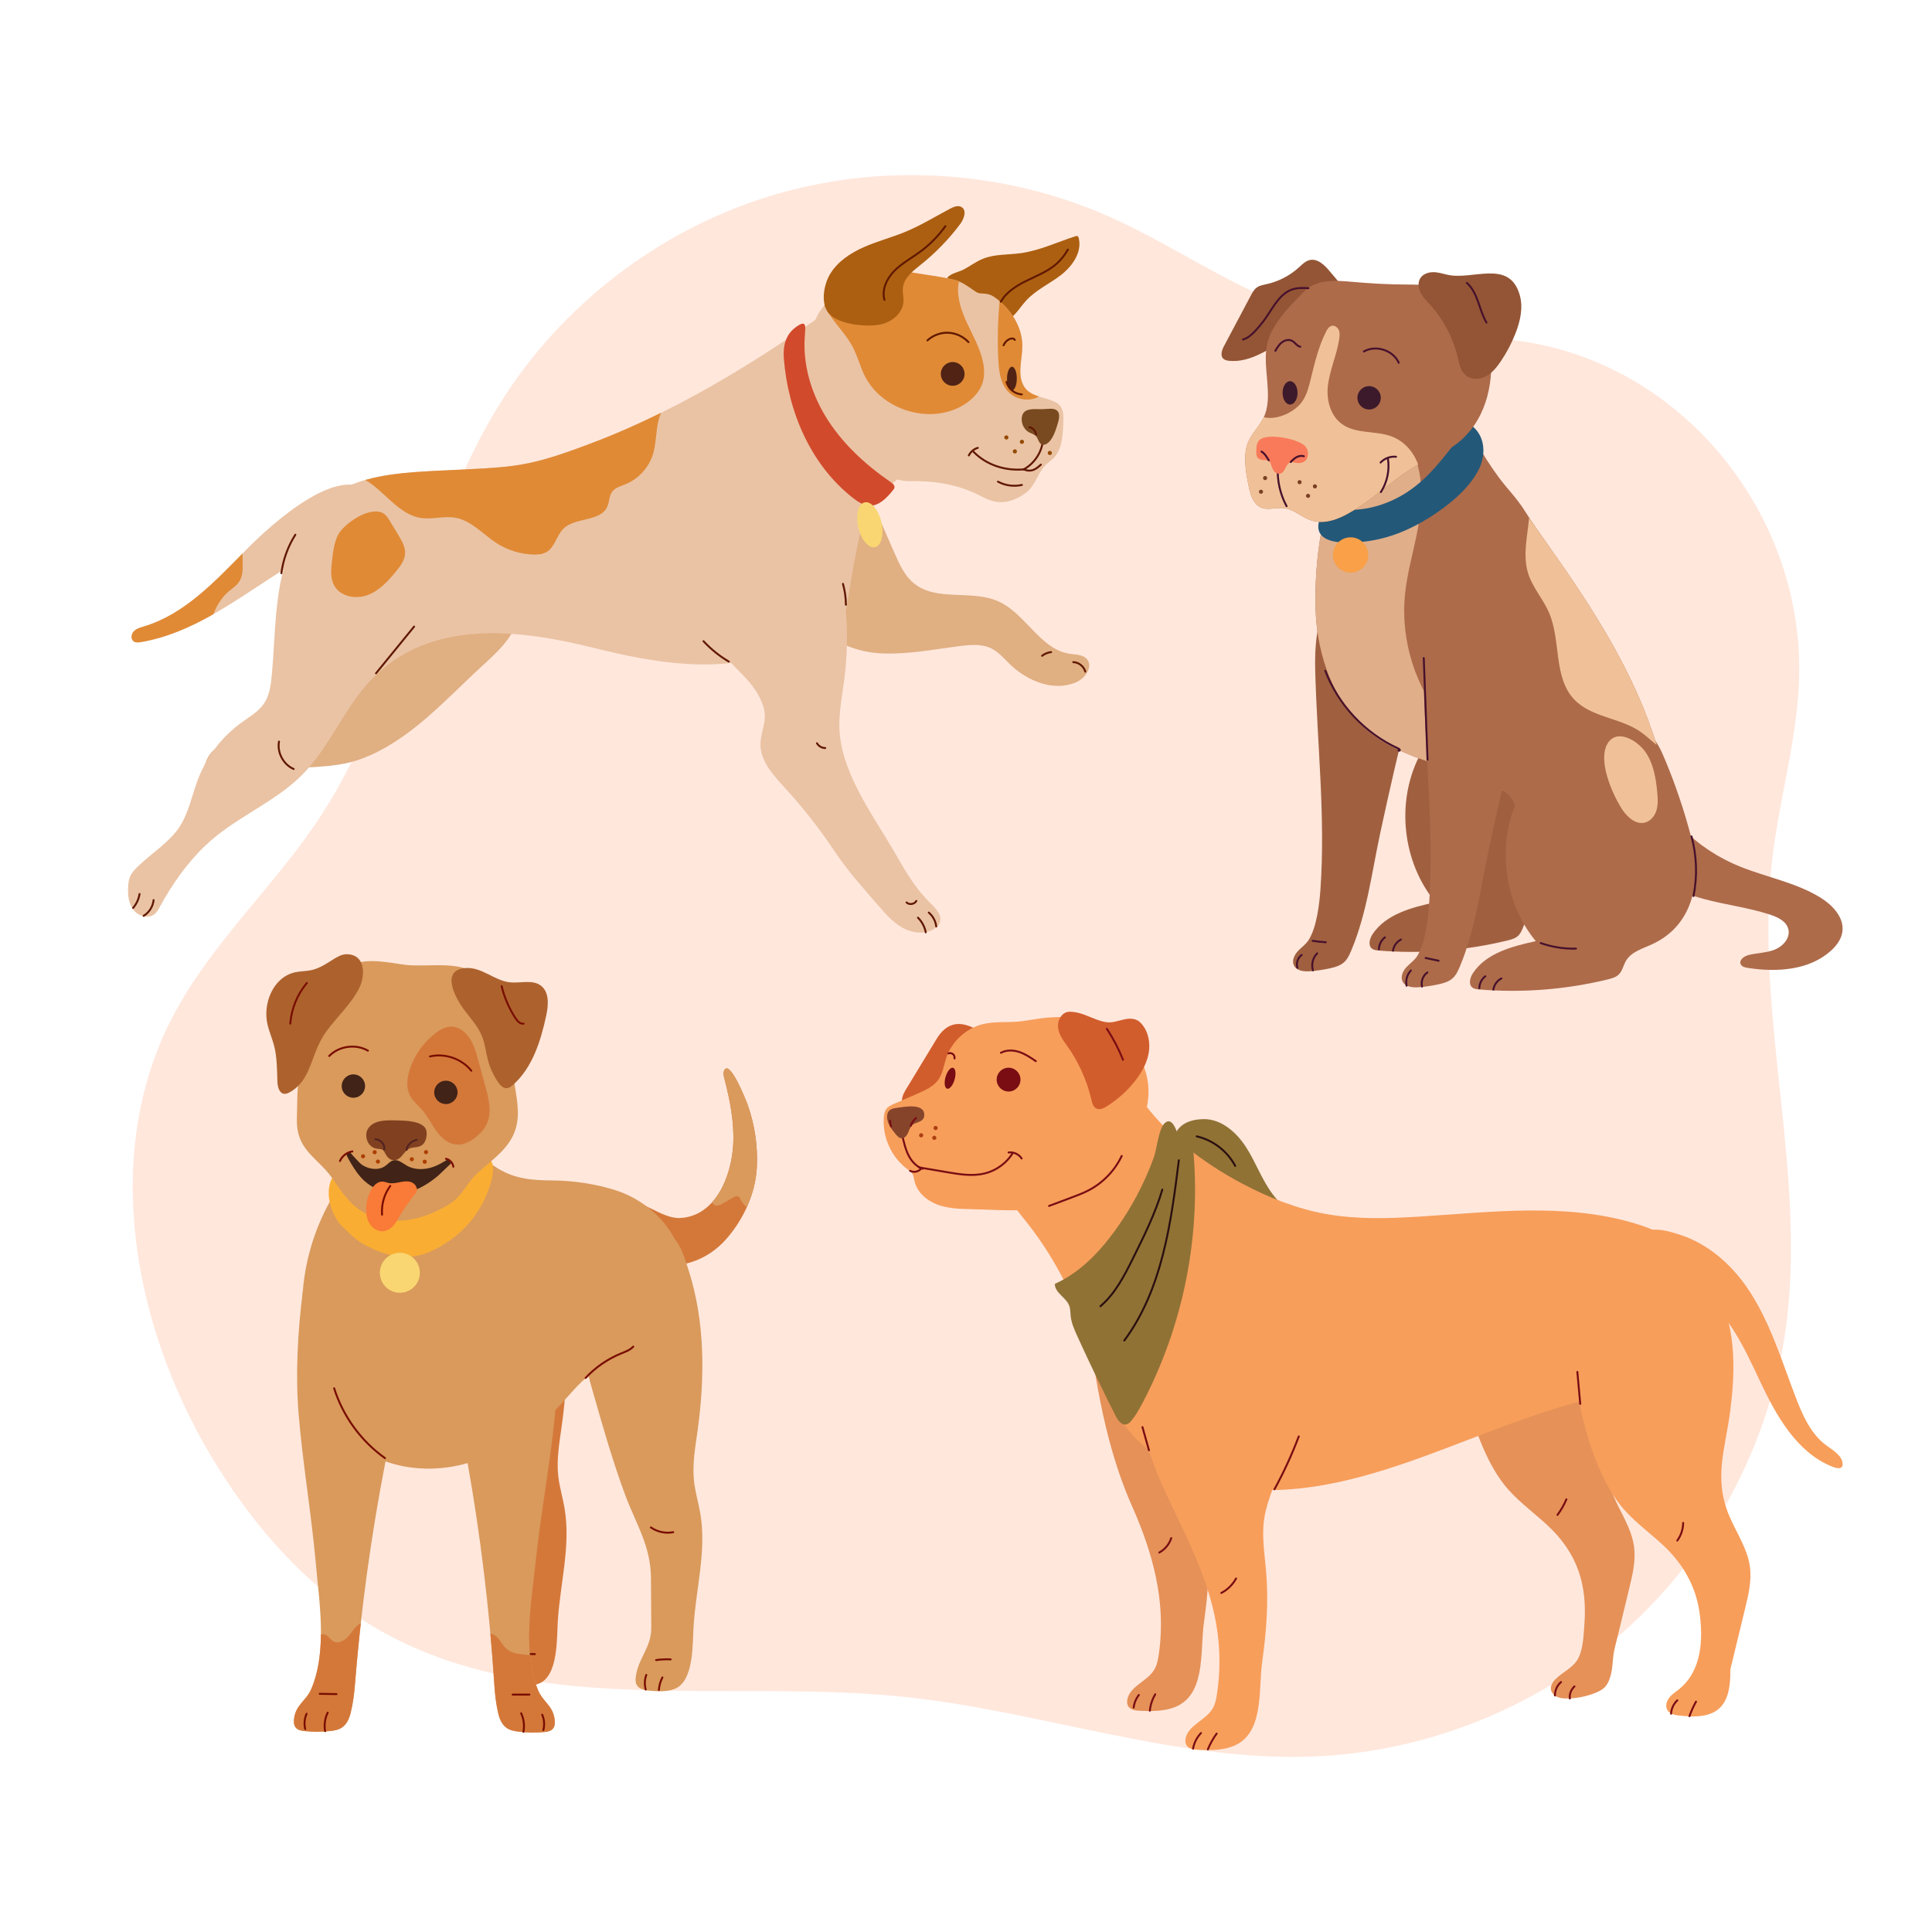 <?xml version="1.0" encoding="utf-8"?>
<!-- Generator: Adobe Illustrator 27.5.0, SVG Export Plug-In . SVG Version: 6.00 Build 0)  -->
<svg version="1.1" xmlns="http://www.w3.org/2000/svg" xmlns:xlink="http://www.w3.org/1999/xlink" x="0px" y="0px"
	 viewBox="0 0 500 500" style="enable-background:new 0 0 500 500;" xml:space="preserve">
<g id="BACKGROUND">
	<rect style="fill:#FFFFFF;" width="500" height="500"/>
	<path style="fill:#FFE7DC;" d="M393.528,88.277c-18.201-2.576-36.989-1.794-54.596-7.075
		c-18.554-5.566-34.493-17.477-52.218-25.289c-27.37-12.063-59.105-13.91-87.689-5.102c-28.584,8.808-53.777,28.195-69.611,53.57
		c-20.592,33.001-25.124,74.186-46.387,106.759c-11.871,18.186-28.605,33.087-38.558,52.39
		c-18.083,35.071-10.179,78.977,9.928,112.928c11.163,18.849,26.213,35.894,45.463,46.351
		c39.928,21.69,88.815,11.652,134.013,16.328c36.077,3.732,71.24,17.196,107.464,15.377c29.642-1.489,58.638-13.635,80.49-33.718
		c21.853-20.083,36.399-47.952,40.379-77.364c5.447-40.243-8.313-81.16-3.503-121.485c1.891-15.851,6.636-31.376,6.93-47.337
		C466.409,132.52,435.128,94.166,393.528,88.277z"/>
</g>
<g id="OBJECTS">
	<g>
		<g>
			<path style="fill:#AD6B4A;" d="M471.08,232.266c-6.304-3.868-13.795-5.207-20.662-7.954
				c-11.127-4.45-21.129-13.621-23.177-25.428l-2.346,8.383c-3.757,4.603-2.86,11.793,0.778,16.49
				c3.638,4.697,9.374,7.294,15.108,8.852c5.734,1.557,11.69,2.258,17.337,4.104c2.004,0.655,4.219,1.733,4.712,3.783
				c0.539,2.24-1.379,4.413-3.519,5.266c-2.14,0.853-4.52,0.84-6.757,1.392c-1.172,0.29-2.566,1.298-2.053,2.391
				c0.301,0.642,1.103,0.839,1.803,0.948c7.494,1.172,15.914,0.639,21.541-4.447c1.418-1.282,2.645-2.901,2.948-4.788
				C477.392,237.533,474.295,234.239,471.08,232.266z"/>
			<g>
				<path style="fill:#A0603F;" d="M367.23,195.857c-5.98,11.941-4.242,27.334,4.25,37.64c-6.096,1.334-12.799,3.067-16.256,8.262
					c-0.763,1.147-1.237,2.891-0.156,3.745c0.473,0.374,1.11,0.443,1.711,0.493c11.15,0.927,22.449,0.048,33.321-2.595
					c1.029-0.25,2.105-0.544,2.859-1.286c0.952-0.937,1.182-2.372,1.858-3.525c1.43-2.437,4.504-3.203,7.052-4.424
					c10.995-5.267,12.513-17.391,9.735-27.928c-1.788-6.782-4.048-13.439-6.76-19.906c-1.073-2.559-2.304-5.201-4.522-6.867
					c-5.66-4.251-13.889-1.141-19.268,1.971C375.211,184.816,370.263,189.801,367.23,195.857z"/>
				<path style="fill:none;stroke:#47112C;stroke-width:0.5;stroke-linecap:round;stroke-linejoin:round;stroke-miterlimit:10;" d="
					M356.868,245.669c0.013-1.191,0.601-2.363,1.549-3.085"/>
				<path style="fill:none;stroke:#47112C;stroke-width:0.5;stroke-linecap:round;stroke-linejoin:round;stroke-miterlimit:10;" d="
					M360.505,246.044c0.171-1.225,0.973-2.344,2.077-2.901"/>
				<path style="fill:none;stroke:#47112C;stroke-width:0.5;stroke-linecap:round;stroke-linejoin:round;stroke-miterlimit:10;" d="
					M372.757,233.993c2.921,1.031,6.031,1.521,9.128,1.437"/>
			</g>
			<g>
				<path style="fill:#A0603F;" d="M340.372,173.45c0.49,18.963,2.696,37.936,1.349,56.858c-0.268,3.765-0.981,9.714-3.05,12.972
					c-0.724,1.141-1.899,1.908-2.814,2.901c-0.915,0.994-1.581,2.467-0.984,3.679c0.711,1.444,2.677,1.62,4.282,1.492
					c1.704-0.136,3.398-0.39,5.067-0.759c1.287-0.285,2.609-0.665,3.592-1.542c0.89-0.793,1.41-1.912,1.873-3.01
					c4.065-9.641,5.33-20.238,7.51-30.411c2.396-11.179,4.981-22.317,7.753-33.409c1.303-5.212,2.657-10.512,2.368-15.876
					c-0.487-9.031-7.548-18.331-17.606-15.687C340.835,152.993,340.185,166.229,340.372,173.45z"/>
				<path style="fill:none;stroke:#47112C;stroke-width:0.5;stroke-linecap:round;stroke-linejoin:round;stroke-miterlimit:10;" d="
					M339.785,251.131c-0.477-1.523-0.031-3.297,1.11-4.413"/>
				<path style="fill:none;stroke:#47112C;stroke-width:0.5;stroke-linecap:round;stroke-linejoin:round;stroke-miterlimit:10;" d="
					M335.77,250.459c-0.376-1.189,0.094-2.596,1.11-3.32"/>
				<path style="fill:none;stroke:#47112C;stroke-width:0.5;stroke-linecap:round;stroke-linejoin:round;stroke-miterlimit:10;" d="
					M339.72,243.487c1.128,0.178,2.264,0.301,3.404,0.368"/>
			</g>
			<path style="fill:#AD6B4A;" d="M340.475,157.61c0.333,12.229,4.844,24.938,14.568,32.362c9.132,6.972,21.291,8.331,31.636,13.329
				c1.415,0.684,2.825,1.457,3.894,2.61c1.544,1.665,2.22,3.941,2.719,6.156c1.301,5.783,1.717,11.765,1.228,17.672
				c-0.325,3.924-0.783,8.563,2.215,11.117c1.081,0.921,2.466,1.399,3.839,1.76c8.603,2.261,18.18,0.474,25.388-4.739
				c2.083-1.507,4.012-3.332,5.152-5.635c1.046-2.111,1.372-4.5,1.569-6.848c1.275-15.199-2.313-30.514-8.358-44.517
				c-6.046-14.003-14.488-26.831-23.303-39.278c-2.248-3.174-4.51-6.346-6.565-9.627c-1.86-2.97-4.481-5.578-6.57-8.425
				c-4.346-5.921-8.079-12.416-9.936-19.571c-0.329-1.267-0.654-3.498-2.201-3.618c-1.333-0.104-3.765,1.4-5.019,1.89
				c-2.345,0.917-4.962,1.718-7.137,3.009c-5.579,3.312-10.406,7.743-14.225,12.982C342.001,128.344,340.144,145.459,340.475,157.61
				z"/>
			<path style="fill:#E0AE89;" d="M374.237,187.271c-7.88-9.072-11.817-21.457-10.622-33.414c0.573-5.727,2.254-11.279,3.306-16.937
				c0.806-4.331,1.242-8.778,0.656-13.144c-0.587-4.366-2.258-8.67-5.25-11.903c-1.14-1.231-2.131-2.47-3.073-3.69
				c-3.764,2.843-7.096,6.231-9.886,10.058c-7.367,10.104-9.224,27.219-8.893,39.369c0.333,12.229,4.844,24.938,14.568,32.362
				c9.132,6.972,21.291,8.331,31.636,13.329c0.76,0.367,1.514,0.767,2.219,1.23c-1.127-2.473-2.746-4.765-4.534-6.821
				C381.181,194.051,377.417,190.932,374.237,187.271z"/>
			<path style="fill:#235879;" d="M355.655,139.78c5.936-1.113,11.491-3.819,16.444-7.275c4.1-2.861,8.26-6.439,10.579-10.957
				c1.782-3.472,1.823-8.095-1.256-10.932c-0.25-0.23-0.56-0.454-0.897-0.409c-0.303,0.041-0.531,0.287-0.73,0.519
				c-5.1,5.921-9.15,12.528-15.892,16.812c-5.082,3.228-11.214,4.992-17.187,4.238c-1.341-0.169-2.217-0.086-3.458,0.294
				c-0.206,0.063-0.356,0.237-0.49,0.406c-0.867,1.092-1.598,2.384-1.6,3.778C341.159,141.965,352.316,140.406,355.655,139.78z"/>
			<g>
				<path style="fill:#935535;" d="M344.248,70.348c-1.369-1.685-3.243-3.553-5.349-3.032c-1.091,0.27-1.913,1.136-2.746,1.892
					c-2.356,2.138-5.275,3.648-8.381,4.337c-0.872,0.193-1.792,0.337-2.517,0.86c-0.693,0.499-1.116,1.281-1.517,2.035
					c-2.313,4.357-4.626,8.713-6.939,13.07c-0.559,1.053-1.071,2.484-0.214,3.313c0.389,0.377,0.958,0.493,1.497,0.549
					c5.648,0.592,10.596-3.374,15.659-5.946c0.791-0.402,1.664-0.782,2.536-0.621c1.087,0.2,1.862,1.18,2.892,1.58
					c1.189,0.462,2.579,0.071,3.594-0.702c1.015-0.773,1.72-1.878,2.351-2.986c1.412-2.481,2.738-5.409,2.613-8.334
					C347.618,73.812,345.804,72.262,344.248,70.348z"/>
				<path style="fill:#AD6B4A;" d="M346.967,72.722c-2.607-0.121-5.246,0.042-7.606,1.295c-0.96,0.509-1.737,1.297-2.498,2.072
					c-2.981,3.036-6.064,6.191-7.934,10.066c-1.982,4.105-1.281,8.381-0.947,12.793c0.235,3.109,0.405,6.394-0.995,9.18
					c-1.339,2.664-3.723,4.643-4.414,7.658c-0.763,3.327,0.01,7.419,0.74,10.712c0.419,1.89,1.151,3.964,2.902,4.791
					c1.867,0.882,4.078-0.03,6.127,0.223c2.51,0.31,4.472,2.307,6.863,3.131c4.25,1.465,8.776-0.98,12.519-3.469
					c4.62-3.072,8.816-6.885,13.462-9.865c4.158-2.666,8.995-3.921,12.859-7.32c6.997-6.155,8.741-15.842,7.587-24.832
					c-0.616-4.795-2.811-9.583-6.782-12.34c-4.382-3.041-10.084-3.17-15.417-3.188c-4.521-0.016-9.034-0.303-13.536-0.693
					C348.935,72.854,347.954,72.767,346.967,72.722z"/>
				<path style="fill:#F0C198;" d="M359.882,112.85c-4.094-1.404-8.969-0.551-12.505-3.047c-2.93-2.068-4.076-5.988-3.757-9.56
					c0.367-4.116,2.271-8.149,2.934-12.307c0.126-0.791,0.236-1.622-0.03-2.378c-0.266-0.756-1.03-1.399-1.817-1.251
					c-0.731,0.138-1.185,0.856-1.521,1.52c-1.95,3.847-2.944,8.094-3.973,12.283c-0.492,2.005-1.016,4.052-2.171,5.763
					c-1.796,2.662-6.51,4.994-9.982,4.093c-0.025,0.053-0.047,0.107-0.074,0.159c-1.34,2.664-3.723,4.643-4.414,7.658
					c-0.763,3.327,0.01,7.419,0.74,10.712c0.419,1.89,1.151,3.964,2.902,4.791c1.867,0.882,4.078-0.03,6.127,0.223
					c2.51,0.31,4.472,2.307,6.863,3.131c4.25,1.465,8.776-0.98,12.519-3.469c4.62-3.072,8.816-6.885,13.462-9.865
					c0.597-0.383,1.209-0.735,1.829-1.07C365.842,116.89,363.253,114.007,359.882,112.85z"/>
				<path style="fill:#935535;" d="M374.503,71.084c-1.212-0.293-2.427-0.66-3.674-0.644c-1.247,0.016-2.568,0.492-3.243,1.542
					c-0.715,1.112-0.537,2.609,0.065,3.785c0.602,1.177,1.566,2.119,2.453,3.098c3.465,3.828,5.947,8.539,7.143,13.562
					c0.405,1.701,0.748,3.582,2.088,4.706c1.413,1.186,3.577,1.11,5.209,0.252c1.633-0.858,2.829-2.354,3.862-3.882
					c1.497-2.217,2.754-4.595,3.743-7.08c1.28-3.216,2.109-6.805,1.142-10.129C390.574,66.951,381.006,72.655,374.503,71.084z"/>
				<path style="fill:#3C1A2B;" d="M357.346,102.953c0,1.67-1.354,3.024-3.024,3.024c-1.67,0-3.024-1.354-3.024-3.024
					c0-1.67,1.354-3.024,3.024-3.024C355.992,99.93,357.346,101.283,357.346,102.953z"/>
				<path style="fill:#3C1A2B;" d="M335.799,101.674c0,1.67-0.866,3.024-1.933,3.024s-1.933-1.354-1.933-3.024
					c0-1.67,0.865-3.024,1.933-3.024S335.799,100.004,335.799,101.674z"/>
				<path style="fill:none;stroke:#47112C;stroke-width:0.5;stroke-linecap:round;stroke-linejoin:round;stroke-miterlimit:10;" d="
					M330.704,120.739c-0.215,3.543,0.579,7.142,2.266,10.266"/>
				<path style="fill:#F97A5A;" d="M325.981,113.845c-0.853,0.805-0.884,2.128-0.856,3.3c0.01,0.407,0.026,0.837,0.241,1.183
					c0.383,0.616,1.22,0.726,1.944,0.753c0.343,0.012,0.704,0.025,0.999,0.202c0.459,0.276,0.614,0.853,0.775,1.364
					c0.167,0.529,0.39,1.057,0.781,1.45c0.391,0.393,0.981,0.626,1.513,0.468c1.373-0.409,1.411-2.895,2.841-2.986
					c0.271-0.017,0.537,0.068,0.8,0.135c0.834,0.21,1.772,0.219,2.495-0.247c1.208-0.779,1.298-2.669,0.434-3.819
					C336.391,113.578,327.969,111.968,325.981,113.845z"/>
				<path style="fill:none;stroke:#47112C;stroke-width:0.5;stroke-linecap:round;stroke-linejoin:round;stroke-miterlimit:10;" d="
					M334.035,119.573c0.447-0.48,0.925-0.947,1.504-1.256c0.579-0.309,1.278-0.445,1.9-0.237"/>
				<path style="fill:none;stroke:#47112C;stroke-width:0.5;stroke-linecap:round;stroke-linejoin:round;stroke-miterlimit:10;" d="
					M328.348,119.131c-0.496-0.861-1.026-1.759-1.878-2.271"/>
				<g>
					<circle style="fill:#7A4024;" cx="327.409" cy="123.72" r="0.532"/>
					<path style="fill:#7A4024;" d="M326.877,127.257c0,0.294-0.238,0.532-0.533,0.532c-0.294,0-0.532-0.238-0.532-0.532
						c0-0.294,0.238-0.532,0.532-0.532C326.638,126.724,326.877,126.963,326.877,127.257z"/>
				</g>
				<g>
					<path style="fill:#7A4024;" d="M336.863,124.785c0,0.294-0.238,0.533-0.532,0.533c-0.294,0-0.532-0.238-0.532-0.533
						c0-0.294,0.238-0.532,0.532-0.532C336.625,124.252,336.863,124.491,336.863,124.785z"/>
					<path style="fill:#7A4024;" d="M339.052,128.321c0,0.294-0.238,0.532-0.532,0.532c-0.294,0-0.533-0.238-0.533-0.532
						c0-0.294,0.238-0.532,0.533-0.532C338.814,127.789,339.052,128.027,339.052,128.321z"/>
					<circle style="fill:#7A4024;" cx="340.3" cy="125.871" r="0.532"/>
				</g>
			</g>
			<path style="fill:#F9A048;" d="M354.108,143.631c0,2.527-2.048,4.575-4.575,4.575c-2.526,0-4.575-2.048-4.575-4.575
				c0-2.526,2.048-4.574,4.575-4.574C352.06,139.057,354.108,141.105,354.108,143.631z"/>
			<g>
				<path style="fill:#AD6B4A;" d="M368.478,177.592c0.49,18.963,2.696,37.936,1.349,56.858c-0.268,3.765-0.981,9.714-3.05,12.972
					c-0.724,1.141-1.899,1.908-2.814,2.901c-0.915,0.994-1.581,2.467-0.984,3.679c0.711,1.444,2.677,1.62,4.282,1.492
					c1.704-0.136,3.398-0.39,5.067-0.759c1.287-0.285,2.609-0.665,3.592-1.542c0.89-0.793,1.41-1.911,1.873-3.01
					c4.065-9.641,5.33-20.238,7.51-30.411c2.396-11.179,4.981-22.317,7.753-33.409c1.303-5.212,2.657-10.512,2.368-15.876
					c-0.487-9.031-7.549-18.331-17.606-15.687C368.941,157.135,368.291,170.371,368.478,177.592z"/>
				<path style="fill:none;stroke:#47112C;stroke-width:0.5;stroke-linecap:round;stroke-linejoin:round;stroke-miterlimit:10;" d="
					M368.023,255.329c-0.334-1.344,0.239-2.866,1.377-3.656"/>
				<path style="fill:none;stroke:#47112C;stroke-width:0.5;stroke-linecap:round;stroke-linejoin:round;stroke-miterlimit:10;" d="
					M364.02,255.105c-0.291-1.39,0.14-2.91,1.117-3.94"/>
				<path style="fill:none;stroke:#47112C;stroke-width:0.5;stroke-linecap:round;stroke-linejoin:round;stroke-miterlimit:10;" d="
					M368.952,247.921c1.121,0.242,2.242,0.484,3.363,0.726"/>
				<path style="fill:none;stroke:#47112C;stroke-width:0.5;stroke-linecap:round;stroke-linejoin:round;stroke-miterlimit:10;" d="
					M369.439,196.642c-0.324-8.783-0.648-17.566-0.973-26.349"/>
			</g>
			<path style="fill:none;stroke:#47112C;stroke-width:0.5;stroke-linecap:round;stroke-linejoin:round;stroke-miterlimit:10;" d="
				M342.98,173.593c3.351,8.817,10.288,16.21,18.875,20.113c0.201,0.091,0.437,0.236,0.416,0.456
				c-0.02,0.219-0.477,0.131-0.335-0.038"/>
			<g>
				<path style="fill:#AD6B4A;" d="M393.212,205.929c-5.98,11.941-4.242,27.334,4.25,37.64c-6.096,1.334-12.799,3.067-16.256,8.262
					c-0.763,1.147-1.237,2.891-0.156,3.745c0.473,0.374,1.11,0.443,1.711,0.493c11.15,0.927,22.449,0.048,33.321-2.595
					c1.029-0.25,2.105-0.544,2.859-1.286c0.952-0.937,1.182-2.373,1.858-3.525c1.43-2.437,4.504-3.203,7.052-4.424
					c10.995-5.267,12.513-17.391,9.735-27.928c-1.788-6.782-4.048-13.438-6.76-19.906c-1.073-2.559-2.304-5.201-4.522-6.867
					c-5.66-4.251-13.889-1.141-19.268,1.971C401.193,194.888,396.245,199.873,393.212,205.929z"/>
				<path style="fill:none;stroke:#47112C;stroke-width:0.5;stroke-linecap:round;stroke-linejoin:round;stroke-miterlimit:10;" d="
					M382.85,255.742c0.013-1.191,0.601-2.363,1.549-3.085"/>
				<path style="fill:none;stroke:#47112C;stroke-width:0.5;stroke-linecap:round;stroke-linejoin:round;stroke-miterlimit:10;" d="
					M386.487,256.117c0.171-1.225,0.973-2.344,2.077-2.901"/>
				<path style="fill:none;stroke:#47112C;stroke-width:0.5;stroke-linecap:round;stroke-linejoin:round;stroke-miterlimit:10;" d="
					M398.739,244.065c2.921,1.031,6.031,1.521,9.128,1.437"/>
				<path style="fill:none;stroke:#47112C;stroke-width:0.5;stroke-linecap:round;stroke-linejoin:round;stroke-miterlimit:10;" d="
					M437.764,216.469c1.359,5.009,1.536,10.335,0.513,15.424"/>
			</g>
			<path style="fill:#F0C198;" d="M401.02,141.601c-1.758-2.483-3.547-4.991-5.297-7.533c-0.444,4.798-1.667,9.746-0.251,14.299
				c1.146,3.687,3.9,6.657,5.424,10.204c3.116,7.25,1.075,16.683,6.488,22.425c4.384,4.65,11.813,4.729,17.09,8.334
				c1.509,1.031,2.821,2.334,4.25,3.469c-1.247-4.053-2.725-8.038-4.401-11.92C418.278,166.876,409.835,154.047,401.02,141.601z"/>
			<path style="fill:#F0C198;" d="M419.551,209.072c1.381,2.241,3.754,4.515,6.282,3.779c1.454-0.423,2.48-1.793,2.893-3.25
				c0.413-1.457,0.312-3.005,0.171-4.513c-0.338-3.627-0.941-7.377-2.999-10.382c-2.186-3.191-7.743-6.417-10.029-1.974
				C413.605,197.135,417.254,205.342,419.551,209.072z"/>
		</g>
		<path style="fill:none;stroke:#47112C;stroke-width:0.5;stroke-linecap:round;stroke-linejoin:round;stroke-miterlimit:10;" d="
			M352.971,90.963c3.086-1.784,7.572-0.333,9.028,2.92"/>
		<path style="fill:none;stroke:#47112C;stroke-width:0.5;stroke-linecap:round;stroke-linejoin:round;stroke-miterlimit:10;" d="
			M330.056,90.797c0.473-0.802,0.963-1.625,1.699-2.195c0.737-0.57,1.788-0.835,2.613-0.404c0.791,0.413,1.273,1.389,2.154,1.531"/>
		<path style="fill:none;stroke:#47112C;stroke-width:0.5;stroke-linecap:round;stroke-linejoin:round;stroke-miterlimit:10;" d="
			M357.369,127.353c1.644-2.555,2.304-5.726,1.816-8.724"/>
		<path style="fill:none;stroke:#47112C;stroke-width:0.5;stroke-linecap:round;stroke-linejoin:round;stroke-miterlimit:10;" d="
			M357.291,119.704c1.003-1.08,2.529-1.651,3.995-1.495"/>
		<path style="fill:none;stroke:#47112C;stroke-width:0.5;stroke-linecap:round;stroke-linejoin:round;stroke-miterlimit:10;" d="
			M338.616,74.585c-1.383-0.098-2.804-0.132-4.121,0.301c-3.16,1.039-4.843,4.353-6.712,7.105c-0.894,1.316-1.896,2.559-2.993,3.711
			c-0.881,0.925-1.873,1.821-3.103,2.169"/>
		<path style="fill:none;stroke:#47112C;stroke-width:0.5;stroke-linecap:round;stroke-linejoin:round;stroke-miterlimit:10;" d="
			M379.63,73.23c2.881,2.546,3.113,6.93,5.063,10.243"/>
	</g>
	<g>
		<g>
			<path style="fill:#D4783A;" d="M175.965,315.221c9.374-0.437,13.361-11.074,13.787-18.993c0.31-5.765-0.828-11.51-2.282-17.098
				c-0.203-0.781-0.393-1.682,0.079-2.338c1.552-2.155,5.601,8.158,5.96,9.171c1.826,5.152,2.644,10.663,2.361,16.123
				c-0.351,6.756-3.362,13.298-7.753,18.4c-4.92,5.717-12.529,8.504-19.808,6.173c-3.192-1.022-6.329-2.643-8.33-5.332
				c-2.258-3.034-3.083-9.052,1.571-10.218C165.975,309.999,171.143,315.446,175.965,315.221z"/>
			<path style="fill:#D99A5C;" d="M193.509,285.963c-0.359-1.013-4.408-11.325-5.96-9.17c-0.472,0.656-0.282,1.557-0.079,2.338
				c1.454,5.587,2.592,11.333,2.282,17.098c-0.267,4.967-1.936,11-5.454,14.918c0.147,0.342,0.365,0.63,0.703,0.78
				c0.63,0.28,1.348-0.071,1.947-0.413c0.924-0.527,1.848-1.055,2.771-1.582c0.429-0.245,0.956-0.494,1.392-0.262
				c0.317,0.168,0.465,0.533,0.618,0.857c0.35,0.738,0.887,1.41,1.556,1.865c1.472-3.258,2.399-6.752,2.583-10.307
				C196.153,296.625,195.334,291.115,193.509,285.963z"/>
			<g>
				<path style="fill:#D4783A;" d="M145.372,369.066c-0.599,4.289-1.372,8.62-0.895,12.925c0.313,2.823,1.157,5.558,1.634,8.358
					c1.64,9.639-1.135,19.42-1.751,29.179c-0.279,4.427,0.144,14.151-4.847,16.171c-2.002,0.811-4.246,0.679-6.399,0.501
					c-1.334-0.111-2.889-0.376-3.501-1.567c-0.315-0.613-0.294-1.342-0.208-2.027c0.611-4.889,4.041-7.512,4.009-12.762
					c-0.026-4.244-0.052-8.488-0.078-12.732c-0.052-8.521-3.832-13.904-6.737-21.761c-3.209-8.682-5.748-17.594-8.288-26.49
					c-2.135-7.478-4.281-15.397-2.308-22.92c1.992-7.591,9.355-17.804,17.8-18.761c6.12-0.693,7.674,5.244,9.249,10.121
					C147.382,340.715,147.305,355.232,145.372,369.066z"/>
				<path style="fill:none;stroke:#790D00;stroke-width:0.5;stroke-linecap:round;stroke-linejoin:round;stroke-miterlimit:10;" d="
					M131.979,435.888c-0.353-1.235-0.299-2.582,0.151-3.786"/>
				<path style="fill:none;stroke:#790D00;stroke-width:0.5;stroke-linecap:round;stroke-linejoin:round;stroke-miterlimit:10;" d="
					M135.381,436.002c0.084-1.129,0.398-2.24,0.916-3.247"/>
				<path style="fill:none;stroke:#790D00;stroke-width:0.5;stroke-linecap:round;stroke-linejoin:round;stroke-miterlimit:10;" d="
					M134.658,428.263c1.249-0.182,2.515-0.243,3.776-0.181"/>
				<path style="fill:none;stroke:#790D00;stroke-width:0.5;stroke-linecap:round;stroke-linejoin:round;stroke-miterlimit:10;" d="
					M133.316,393.933c1.658,1.164,3.798,1.617,5.785,1.224"/>
			</g>
			<g>
				<path style="fill:#D99A5C;" d="M79.497,351.045c0.066,0.308,0.135,0.616,0.206,0.923c1.476,6.415,3.892,12.757,8.137,17.948
					c9.758,11.931,28.3,12.948,41.372,5.214c4.491-2.657,9.863-5.927,13.66-9.401c3.711-3.395,6.388-7.72,10.689-10.545
					c3.922-2.577,8.756-3.619,12.834-5.969c7.846-4.52,11.989-13.93,10.373-22.472c-1.616-8.542-8.628-15.829-17.301-18.657
					c-4.965-1.619-11.002-2.539-16.201-2.58c-5.212-0.042-9.725-0.276-14.351-3.07c-2.59-1.565-4.844-3.639-7.443-5.187
					c-3.581-2.133-7.02-1.771-10.945-2.138c-3.968-0.372-8.014,0.413-11.71,1.845c-3.405,1.32-5.618,2.823-7.957,5.771
					C79.959,316.463,75.815,333.958,79.497,351.045z"/>
				<path style="fill:#F9AD33;" d="M94.597,322.293c3.777,1.97,8.074,3.445,12.351,2.879c2.959-0.391,5.688-1.733,8.184-3.289
					c4.241-2.645,7.411-6.064,9.79-10.526c1.137-2.132,4.271-9.383,1.733-11.34c-0.343-0.265-1.485-0.156-1.93-0.275
					c-1.084-0.289-2.161-0.885-3.205-1.301c-2.313-0.92-4.643-1.801-7.019-2.547c-5.078-1.593-10.728-0.86-15.684,1.062
					c-4.338,1.682-9.77,3.271-12.529,7.364c-2.596,3.852-0.7,10.225,2.372,13.172C90.579,319.333,92.228,321.058,94.597,322.293z"/>
				<path style="fill:#F9D672;" d="M108.661,329.301c0.051,2.858-2.224,5.216-5.081,5.267c-2.858,0.051-5.216-2.224-5.267-5.081
					c-0.051-2.858,2.224-5.216,5.081-5.267C106.252,324.168,108.61,326.443,108.661,329.301z"/>
			</g>
			<g>
				<path style="fill:#D99A5C;" d="M99.956,351.116c-1.741-4.294-4.887-7.952-8.742-10.496c-1.951-1.288-4.09-2.296-6.332-2.961
					c-2.382-0.707-4.481-1.813-6.518-3.417c-1.324,10.337-1.939,21.516-1.068,31.912c1.076,12.836,3.286,25.544,4.428,38.373
					c0.91,10.214,2.993,22.809-1.158,32.566c-1.323,3.109-4.014,4.044-4.454,7.667c-0.096,0.786-0.102,1.655,0.381,2.283
					c0.541,0.704,1.515,0.879,2.399,0.966c2.14,0.211,4.301,0.208,6.44-0.01c1.086-0.11,2.204-0.29,3.117-0.887
					c1.266-0.828,1.929-2.324,2.291-3.793c0.592-2.401,0.905-4.74,1.101-7.193c1.546-19.332,4.174-38.577,7.87-57.615
					C101.478,369.411,103.439,359.707,99.956,351.116z"/>
				<path style="fill:#D4783A;" d="M90.377,423.229c-1.017,1.266-2.801,2.363-4.181,1.508c-0.521-0.323-0.862-0.867-1.331-1.262
					c-0.52-0.439-1.166-0.579-1.811-0.513c-0.04,4.964-0.655,9.824-2.487,14.132c-1.323,3.109-4.014,4.044-4.454,7.667
					c-0.096,0.786-0.102,1.655,0.381,2.283c0.541,0.704,1.515,0.879,2.399,0.966c2.14,0.211,4.3,0.208,6.44-0.01
					c1.085-0.11,2.204-0.29,3.117-0.887c1.266-0.828,1.929-2.324,2.291-3.793c0.592-2.401,0.905-4.74,1.101-7.193
					c0.428-5.355,0.948-10.702,1.542-16.041C92.099,420.701,91.293,422.089,90.377,423.229z"/>
				<path style="fill:none;stroke:#790D00;stroke-width:0.5;stroke-linecap:round;stroke-linejoin:round;stroke-miterlimit:10;" d="
					M78.991,447.467c-0.326-1.306-0.197-2.722,0.36-3.947"/>
				<path style="fill:none;stroke:#790D00;stroke-width:0.5;stroke-linecap:round;stroke-linejoin:round;stroke-miterlimit:10;" d="
					M84.135,448.018c-0.289-1.614-0.05-3.317,0.669-4.79"/>
				<path style="fill:none;stroke:#790D00;stroke-width:0.5;stroke-linecap:round;stroke-linejoin:round;stroke-miterlimit:10;" d="
					M82.746,438.359c1.448,0.024,2.897,0.048,4.345,0.073"/>
			</g>
			<g>
				<path style="fill:#D99A5C;" d="M121.177,351.054c1.809-4.266,5.012-7.874,8.907-10.357c1.972-1.257,4.126-2.231,6.378-2.861
					c2.393-0.67,4.786-0.683,6.848-2.255c1.161,10.357,1.323,20.484,0.287,30.866c-1.278,12.817-3.689,25.489-5.034,38.298
					c-1.071,10.198-3.352,22.759,0.643,32.581c1.274,3.13,3.95,4.107,4.333,7.737c0.083,0.788,0.076,1.656-0.417,2.276
					c-0.552,0.695-1.529,0.855-2.414,0.928c-2.143,0.177-4.303,0.14-6.439-0.111c-1.084-0.128-2.199-0.325-3.103-0.936
					c-1.253-0.848-1.892-2.354-2.231-3.829c-0.554-2.411-0.83-4.753-0.988-7.209c-1.24-19.354-3.565-38.638-6.96-57.732
					C119.367,369.323,117.559,359.589,121.177,351.054z"/>
				<path style="fill:#D4783A;" d="M127.806,423.069c-0.286-0.157-0.589-0.248-0.898-0.312c0.403,4.471,0.755,8.946,1.042,13.426
					c0.157,2.456,0.433,4.799,0.988,7.209c0.339,1.475,0.978,2.981,2.231,3.829c0.904,0.612,2.019,0.809,3.103,0.936
					c2.136,0.251,4.296,0.289,6.439,0.111c0.885-0.073,1.861-0.233,2.414-0.928c0.493-0.62,0.5-1.489,0.417-2.276
					c-0.383-3.629-3.059-4.607-4.333-7.737c-1.141-2.803-1.758-5.834-2.049-8.965c-2.04-0.308-4.285-0.193-5.886-1.478
					C129.923,425.8,129.322,423.902,127.806,423.069z"/>
				<path style="fill:none;stroke:#790D00;stroke-width:0.5;stroke-linecap:round;stroke-linejoin:round;stroke-miterlimit:10;" d="
					M140.619,447.724c0.347-1.301,0.24-2.718-0.298-3.952"/>
				<path style="fill:none;stroke:#790D00;stroke-width:0.5;stroke-linecap:round;stroke-linejoin:round;stroke-miterlimit:10;" d="
					M135.466,448.194c0.314-1.609,0.103-3.316-0.594-4.801"/>
				<path style="fill:none;stroke:#790D00;stroke-width:0.5;stroke-linecap:round;stroke-linejoin:round;stroke-miterlimit:10;" d="
					M137.008,438.558c-1.449,0.001-2.897,0.003-4.346,0.004"/>
			</g>
			<path style="fill:none;stroke:#790D00;stroke-width:0.5;stroke-linecap:round;stroke-linejoin:round;stroke-miterlimit:10;" d="
				M99.641,377.369c-6.184-4.397-10.881-10.848-13.167-18.084"/>
			<g>
				<path style="fill:#D99A5C;" d="M180.507,370.431c-0.599,4.289-1.372,8.62-0.895,12.925c0.313,2.823,1.158,5.558,1.634,8.358
					c1.64,9.639-1.135,19.42-1.751,29.179c-0.279,4.427,0.144,14.151-4.847,16.171c-2.003,0.811-4.246,0.68-6.4,0.501
					c-1.334-0.111-2.889-0.376-3.501-1.567c-0.316-0.613-0.294-1.342-0.209-2.027c0.611-4.889,4.041-7.512,4.009-12.763
					c-0.026-4.244-0.052-8.488-0.078-12.732c-0.052-8.521-3.832-13.904-6.737-21.761c-3.21-8.683-5.748-17.594-8.288-26.49
					c-2.135-7.478-4.281-15.397-2.308-22.92c1.992-7.591,9.355-17.804,17.8-18.761c6.12-0.693,7.674,5.244,9.249,10.121
					C182.516,342.08,182.439,356.597,180.507,370.431z"/>
				<path style="fill:none;stroke:#790D00;stroke-width:0.5;stroke-linecap:round;stroke-linejoin:round;stroke-miterlimit:10;" d="
					M167.113,437.252c-0.352-1.235-0.299-2.582,0.151-3.785"/>
				<path style="fill:none;stroke:#790D00;stroke-width:0.5;stroke-linecap:round;stroke-linejoin:round;stroke-miterlimit:10;" d="
					M170.516,437.366c0.084-1.129,0.398-2.24,0.917-3.246"/>
				<path style="fill:none;stroke:#790D00;stroke-width:0.5;stroke-linecap:round;stroke-linejoin:round;stroke-miterlimit:10;" d="
					M169.793,429.628c1.249-0.182,2.515-0.243,3.776-0.181"/>
				<path style="fill:none;stroke:#790D00;stroke-width:0.5;stroke-linecap:round;stroke-linejoin:round;stroke-miterlimit:10;" d="
					M168.45,395.298c1.658,1.164,3.798,1.617,5.785,1.224"/>
			</g>
			<path style="fill:none;stroke:#790D00;stroke-width:0.5;stroke-linecap:round;stroke-linejoin:round;stroke-miterlimit:10;" d="
				M151.547,356.617c2.552-2.742,5.706-4.92,9.174-6.336c1.128-0.461,2.338-0.873,3.158-1.775"/>
			<g>
				<path style="fill:#D99A5C;" d="M88.779,251.018c-5.038,4.102-6.245,10.891-7.854,16.679c-0.965,3.471-2.315,6.822-3.255,10.3
					c-0.876,3.241-0.698,6.688-0.807,10.063c-0.046,1.438-0.092,2.888,0.141,4.308c0.932,5.682,5.515,7.831,8.596,12.031
					c2.909,3.965,4.904,7.737,9.682,9.959c5.41,2.515,11.916,1.783,17.311-0.764c2.374-1.121,5.056-2.535,6.647-4.603
					c1.451-1.886,2.533-3.728,4.321-5.39c3.303-3.071,7.372-5.673,9.303-9.915c1.906-4.188,1.042-8.532,0.333-12.867
					c-0.628-3.838-0.391-7.591-1.534-11.454c-1.206-4.077-2.505-8.15-4.423-11.944c-1.202-2.378-2.741-4.73-5.072-6.023
					c-4.794-2.66-12.075-1.025-17.414-1.723C99.581,248.999,93.232,247.393,88.779,251.018z"/>
				<path style="fill:#D4783A;" d="M105.937,277.15c-0.607,2.056-0.837,4.358,0.115,6.278c0.771,1.554,2.206,2.653,3.331,3.973
					c1.411,1.655,2.336,3.667,3.625,5.419c1.289,1.752,3.131,3.317,5.304,3.412c1.756,0.077,3.414-0.823,4.791-1.916
					c1.135-0.901,2.166-1.973,2.804-3.273c1.475-3.008,0.617-6.583-0.268-9.814c-0.63-2.301-1.26-4.601-1.89-6.902
					c-0.433-1.58-0.871-3.174-1.622-4.63c-0.751-1.456-1.85-2.783-3.313-3.521c-2.989-1.507-5.849,0.792-7.901,2.787
					C108.597,271.212,106.852,274.052,105.937,277.15z"/>
				<path style="fill:#AD622E;" d="M93.506,249.223c-0.573-1.316-1.741-2.251-3.744-2.272c-1.31-0.014-2.508,0.69-3.616,1.39
					c-1.753,1.107-3.527,2.284-5.553,2.726c-1.376,0.301-2.81,0.248-4.186,0.55c-5.834,1.282-8.441,8.227-7.169,13.574
					c0.437,1.837,1.21,3.577,1.687,5.404c0.796,3.05,0.745,6.246,0.873,9.396c0.053,1.298,0.465,2.961,1.757,3.088
					c0.444,0.043,0.879-0.128,1.277-0.329c2.23-1.124,3.847-3.225,4.866-5.505c1.689-3.779,2.261-6.814,4.707-10.228
					c2.729-3.809,6.352-7.007,8.521-11.206C93.903,253.919,94.349,251.159,93.506,249.223z"/>
				<path style="fill:#AD622E;" d="M120.591,250.521c2.004-0.133,3.936,0.7,5.735,1.594s3.612,1.885,5.609,2.105
					c2.733,0.302,5.851-0.794,8.044,0.864c2.254,1.703,1.961,5.124,1.357,7.883c-1.427,6.525-3.544,13.307-8.519,17.764
					c-0.498,0.446-1.077,0.886-1.745,0.892c-0.899,0.009-1.599-0.754-2.115-1.49c-1.21-1.726-2.116-3.665-2.662-5.701
					c-0.548-2.043-0.741-4.186-1.516-6.154c-1.016-2.577-2.951-4.659-4.61-6.877C117.901,258.375,113.795,250.972,120.591,250.521z"
					/>
				<path style="fill:#412317;" d="M118.418,282.65c0.03,1.67-1.299,3.048-2.969,3.078c-1.67,0.03-3.048-1.299-3.078-2.969
					s1.299-3.048,2.969-3.078S118.388,280.981,118.418,282.65z"/>
				<path style="fill:#412317;" d="M94.481,281.019c0.03,1.67-1.299,3.048-2.969,3.078c-1.67,0.03-3.048-1.299-3.078-2.969
					c-0.03-1.67,1.299-3.047,2.969-3.077C93.073,278.02,94.451,279.35,94.481,281.019z"/>
				<path style="fill:none;stroke:#790D00;stroke-width:0.5;stroke-linecap:round;stroke-linejoin:round;stroke-miterlimit:10;" d="
					M85.202,273.287c2.534-2.6,6.88-3.196,10.02-1.373"/>
				<path style="fill:none;stroke:#790D00;stroke-width:0.5;stroke-linecap:round;stroke-linejoin:round;stroke-miterlimit:10;" d="
					M111.275,273.408c3.873-0.91,8.209,0.586,10.696,3.691"/>
				<path style="fill:#412317;" d="M93.898,301.595c1.762,1.058,4.15,1.346,5.819,0.147c0.7-0.502,1.273-1.251,2.112-1.447
					c1.242-0.29,2.35,0.734,3.454,1.372c2.037,1.178,4.611,1.096,6.836,0.33c1.348-0.464,2.591-1.256,3.828-1.96
					c0.286,0.329,0.55,0.677,0.788,1.042c-0.005-0.01-3.027,2.907-3.308,3.151c-1.191,1.035-2.503,1.94-3.873,2.722
					c-5.278,3.01-12.14,2.318-16.189-2.283c-1.288-1.464-2.283-3.129-3.227-4.825c-0.227-0.408-0.457-0.832-0.499-1.296
					c0.303-0.128,0.606-0.256,0.91-0.384c0.541,0.641,1.089,1.289,1.681,1.883C92.751,300.569,93.259,301.211,93.898,301.595z"/>
				<path style="fill:#F97B37;" d="M97.742,306.108c-0.361,0.193-0.687,0.461-0.953,0.771c-1.46,1.698-2.156,4.469-2.037,6.66
					c0.068,1.27,0.411,2.558,1.192,3.562c0.781,1.004,2.046,1.679,3.311,1.542c1.675-0.182,2.903-1.653,3.716-3.129
					c1.277-2.319,2.683-4.267,4.314-6.35c0.213-0.272,0.431-0.552,0.538-0.881c0.309-0.947-0.438-1.98-1.369-2.333
					c-0.931-0.352-1.97-0.2-2.947-0.007c-0.977,0.193-1.985,0.421-2.957,0.208c-0.461-0.101-0.901-0.301-1.37-0.351
					C98.679,305.748,98.185,305.871,97.742,306.108z"/>
				<path style="fill:none;stroke:#790D00;stroke-width:0.5;stroke-linecap:round;stroke-linejoin:round;stroke-miterlimit:10;" d="
					M100.999,306.921c-1.566,2.119-2.335,4.814-2.122,7.441"/>
				<path style="fill:none;stroke:#790D00;stroke-width:0.5;stroke-linecap:round;stroke-linejoin:round;stroke-miterlimit:10;" d="
					M115.415,299.889c0.977,0.205,1.779,1.068,1.912,2.057"/>
				<path style="fill:none;stroke:#790D00;stroke-width:0.5;stroke-linecap:round;stroke-linejoin:round;stroke-miterlimit:10;" d="
					M91.201,297.986c-1.403,0.208-2.666,1.185-3.222,2.489"/>
				<g>
					<path style="fill:#814120;" d="M98.738,290.108c-3.251,0.517-4.636,2.713-3.642,5.226c0.374,0.945,1.28,1.796,2.485,1.963
						c0.506,0.07,1.08,0.032,1.469,0.298c0.205,0.141,0.324,0.346,0.437,0.545c0.503,0.889,1.102,2.213,2.637,2.091
						c1.869-0.096,2.325-2.419,4.045-3.064c0.72-0.27,1.561-0.198,2.296-0.438c1.649-0.537,2.038-2.297,1.942-3.724
						c-0.17-2.509-4.034-2.906-6.444-3C102.487,289.948,100.495,289.829,98.738,290.108z"/>
					
						<path style="fill:none;stroke:#532320;stroke-width:0.5;stroke-linecap:round;stroke-linejoin:round;stroke-miterlimit:10;" d="
						M99.434,297.454c0.253-1.204-0.83-2.454-2.293-2.647"/>
					
						<path style="fill:none;stroke:#532320;stroke-width:0.5;stroke-linecap:round;stroke-linejoin:round;stroke-miterlimit:10;" d="
						M105.224,297.562c0.141-1.167,1.226-2.244,2.608-2.591"/>
				</g>
				<g>
					<path style="fill:#AC3E00;" d="M106.973,299.659c0.197,0.218,0.179,0.555-0.039,0.752c-0.218,0.197-0.555,0.18-0.752-0.039
						c-0.197-0.218-0.18-0.555,0.039-0.752C106.44,299.424,106.776,299.441,106.973,299.659z"/>
					<path style="fill:#AC3E00;" d="M110.316,300.299c0.197,0.218,0.179,0.555-0.039,0.752c-0.218,0.197-0.555,0.18-0.752-0.039
						c-0.197-0.218-0.179-0.555,0.039-0.752C109.783,300.063,110.119,300.081,110.316,300.299z"/>
					<path style="fill:#AC3E00;" d="M98.2,300.259c0.197,0.218,0.179,0.555-0.039,0.752s-0.555,0.18-0.752-0.039
						c-0.197-0.218-0.179-0.555,0.039-0.752C97.666,300.023,98.003,300.041,98.2,300.259z"/>
					<path style="fill:#AC3E00;" d="M94.352,298.894c0.197,0.218,0.179,0.555-0.039,0.752c-0.218,0.197-0.555,0.18-0.752-0.039
						c-0.197-0.218-0.18-0.555,0.039-0.752C93.818,298.659,94.155,298.676,94.352,298.894z"/>
					<path style="fill:#AC3E00;" d="M97.364,297.833c0.197,0.218,0.179,0.555-0.039,0.752c-0.218,0.197-0.555,0.18-0.752-0.039
						c-0.197-0.218-0.179-0.555,0.039-0.752S97.167,297.615,97.364,297.833z"/>
					<path style="fill:#AC3E00;" d="M110.649,297.809c0.197,0.218,0.179,0.555-0.039,0.752c-0.218,0.197-0.555,0.18-0.752-0.039
						c-0.197-0.218-0.179-0.555,0.039-0.752S110.452,297.59,110.649,297.809z"/>
				</g>
			</g>
		</g>
		<path style="fill:none;stroke:#790D00;stroke-width:0.5;stroke-linecap:round;stroke-linejoin:round;stroke-miterlimit:10;" d="
			M129.822,255.229c0.708,2.91,1.911,5.699,3.541,8.212c0.501,0.773,1.236,1.61,2.148,1.483"/>
		<path style="fill:none;stroke:#790D00;stroke-width:0.5;stroke-linecap:round;stroke-linejoin:round;stroke-miterlimit:10;" d="
			M79.417,254.393c-2.476,2.944-3.999,6.677-4.288,10.512"/>
	</g>
	<g>
		<path style="fill:#E0AF82;" d="M117.184,149.66c9.624-4.313,21.698,1.561,15.808,13.216c-1.827,3.616-4.885,6.432-7.877,9.163
			c-9.688,8.842-19.103,19.774-31.703,24.39c-7.418,2.718-15.635,1.752-23.433,3.018c-5.024,0.816-9.856,2.558-14.857,3.507
			c-0.704,0.133-1.539,0.212-2.032-0.308c-0.321-0.339-0.393-0.838-0.425-1.304c-0.251-3.672,1.702-7.943,5.339-8.506
			c2.02-0.312,4.015,0.585,6.047,0.807c3.952,0.432,7.686-1.686,11.097-3.728c5.6-3.352,11.32-6.806,15.446-11.863
			c3.175-3.89,5.251-8.547,8.041-12.722C103.193,158.512,109.7,153.014,117.184,149.66z"/>
		<path style="fill:#E0AF82;" d="M227.216,169.041c7.137,0.485,14.241-0.958,21.338-1.854c2.701-0.341,5.579-0.575,8.019,0.632
			c1.871,0.925,3.248,2.586,4.743,4.044c4.526,4.414,11.446,7.233,17.232,4.687c2.331-1.026,4.411-4.016,2.755-5.951
			c-1.042-1.216-2.886-1.163-4.47-1.4c-7.678-1.15-11.392-10.43-18.488-13.582c-6.88-3.056-15.919,0.11-21.783-4.612
			c-2.467-1.986-3.819-5.007-5.084-7.91c-1.317-3.022-2.634-6.045-3.951-9.067c-1.216-2.792-2.495-5.672-4.749-7.719
			c-5.095-4.629-13.524-3.286-18.993,0.893c-4.207,3.215-7.363,8.138-7.409,13.433c-0.023,2.684,0.737,5.324,1.8,7.789
			c1.987,4.607,4.108,8.256,8.337,11.045C213.469,164.057,218.475,168.31,227.216,169.041z"/>
		<path style="fill:#EAC3A4;" d="M146.29,117.17c-4.99,1.714-9.885,3.066-15.429,3.612c-7.784,0.768-15.617,0.81-23.414,1.393
			c-8.05,0.602-16.447,1.933-22.884,6.804c-6.584,4.982-10.195,13.044-11.852,21.132c-1.656,8.088-1.616,16.414-2.376,24.635
			c-0.236,2.556-0.59,5.216-2.03,7.341c-1.427,2.107-3.73,3.413-5.794,4.903c-4.952,3.574-8.855,8.584-11.107,14.26
			c-1.681,4.234-2.456,8.933-4.979,12.798c-2.512,3.848-7.305,6.861-10.645,10.109c-0.793,0.771-1.603,1.566-2.064,2.572
			c-0.394,0.861-0.506,1.822-0.557,2.767c-0.113,2.091,0.097,4.333,1.378,5.99c1.28,1.657,3.924,2.381,5.523,1.029
			c0.574-0.485,0.946-1.162,1.306-1.823c3.085-5.674,6.989-11.314,11.727-15.8c7.495-7.25,17.851-11.028,25.184-18.443
			c7.029-7.108,10.692-16.967,17.534-24.255c15.328-16.328,38.647-13.317,58.153-8.449c15.688,3.915,32.65,6.729,47.699,0.814
			c5.207-2.047,10.962-3.961,15.172-7.771c0.622-0.563,1.223-1.169,1.64-1.897c0.608-1.061,0.785-2.307,0.961-3.517
			c0.813-5.604,1.822-11.18,3.025-16.713c0.527-2.426,1.107-4.884,2.342-7.038c1.93-3.365,5.244-5.647,8.194-8.165
			c0.913-0.779,1.818-1.614,2.373-2.679c0.458-0.879,0.653-1.87,0.782-2.853c1.024-7.836-1.847-15.597-5.147-22.565
			c-2.776-5.86-5.547-11.316-11.111-15.058c-0.908-0.611-1.939-1.188-3.028-1.078c-0.89,0.09-1.663,0.626-2.393,1.143
			c-19.359,13.685-39.943,26.336-62.163,34.622C150.257,115.755,148.266,116.491,146.29,117.17z"/>
		<g>
			<path style="fill:#AC5F11;" d="M254.411,66.957c3.023-1.215,6.403-0.987,9.632-1.419c4.936-0.66,9.51-2.867,14.252-4.387
				c0.198-0.063,0.424-0.123,0.603-0.018c0.161,0.094,0.228,0.29,0.273,0.471c0.916,3.636-1.623,7.28-4.591,9.571
				s-6.519,3.87-9.04,6.645c-1.912,2.104-3.406,4.992-6.173,5.649c-3.217,0.764-6.09-1.902-8.836-3.745
				c-2.152-1.445-7.877-4.597-5.281-7.941c0.788-1.015,2.971-1.432,4.069-2.001C251.046,68.888,252.596,67.687,254.411,66.957z"/>
			<path style="fill:#EAC3A4;" d="M209.994,91.354c0.23,1.984,0.735,3.941,1.433,5.762c2.734,7.129,4.238,15.595,10.355,20.672
				c3.381,2.807,8.964,6.837,13.483,6.738c6.221-0.136,12.151,0.71,17.801,3.473c1.241,0.607,2.458,1.292,3.788,1.661
				c3.073,0.854,6.133-0.226,8.605-2.086c2.368-1.781,2.916-4.54,4.691-6.737c0.701-0.867,1.674-1.466,2.474-2.243
				c2.427-2.357,2.497-6.671,2.572-9.845c0.026-1.118-0.018-2.286-0.548-3.27c-1.562-2.899-7.37-1.977-9.55-5.335
				c-1.983-3.053-0.505-7.059-0.522-10.7c-0.025-3.066-1.193-5.991-3.005-8.436c-0.921-1.243-2.003-2.365-3.195-3.349
				c-1.427-1.179-2.263-1.624-4.093-1.695c-0.379-0.015-0.763-0.03-1.123-0.151c-0.352-0.118-0.663-0.33-0.968-0.54
				c-1.819-1.248-3.249-2.376-5.408-2.888c-2.163-0.513-4.358-0.879-6.556-1.198c-6.888-0.998-13.214-2.851-19.245,1.314
				c-3.213,2.218-6.422,4.598-8.625,7.821C210.139,83.572,209.55,87.513,209.994,91.354z"/>
			<g>
				<path style="fill:#E08A36;" d="M258.357,93.082c0.154,3.008,0.555,6.273,2.676,8.412c1.82,1.836,4.775,2.437,7.168,1.459
					c0.235-0.096,0.458-0.218,0.678-0.342c-1.501-0.489-2.922-1.146-3.779-2.466c-1.983-3.053-0.505-7.059-0.522-10.7
					c-0.02-4.454-2.461-8.559-5.871-11.503C258.221,82.971,258.099,88.036,258.357,93.082z"/>
				<path style="fill:#E08A36;" d="M220.737,89.895c1.214,2.336,1.853,4.931,3.014,7.294c4.261,8.675,16.15,12.577,24.723,8.115
					c2.64-1.374,5.028-3.554,5.864-6.41c0.511-1.745,0.409-3.621,0.02-5.397c-0.75-3.422-2.513-6.519-3.999-9.692
					c-1.486-3.173-2.732-6.626-2.337-10.107c0.036-0.319,0.096-0.636,0.166-0.953c-2.603-0.704-5.29-1.171-7.956-1.557
					c-6.888-0.998-13.214-2.851-19.245,1.314c-2.766,1.91-5.526,3.943-7.647,6.528c0.449,0.969,0.998,1.898,1.595,2.765
					C216.82,84.534,219.203,86.944,220.737,89.895z"/>
			</g>
			<g>
				<path style="fill:none;stroke:#601800;stroke-width:0.5;stroke-linecap:round;stroke-linejoin:round;stroke-miterlimit:10;" d="
					M269.852,114.461c-0.447,2.927-2.324,5.601-4.924,7.016"/>
				<path style="fill:none;stroke:#601800;stroke-width:0.5;stroke-linecap:round;stroke-linejoin:round;stroke-miterlimit:10;" d="
					M264.928,121.478c-4.807,0.405-9.633-1.107-12.993-4.569"/>
				<path style="fill:none;stroke:#601800;stroke-width:0.5;stroke-linecap:round;stroke-linejoin:round;stroke-miterlimit:10;" d="
					M253.058,115.901c-1,0.294-1.863,1.022-2.323,1.957"/>
				<path style="fill:none;stroke:#601800;stroke-width:0.5;stroke-linecap:round;stroke-linejoin:round;stroke-miterlimit:10;" d="
					M264.964,121.457c0.678,0.359,1.496,0.443,2.233,0.23c0.845-0.244,1.536-0.844,2.184-1.438"/>
			</g>
			<g>
				<path style="fill:#794A1F;" d="M273.872,109.158c0.582-2.032,0.172-3.478-2.165-3.366c-0.666,0.032-1.333,0.064-1.999,0.096
					c-1.534,0.074-4.347-0.438-5.067,1.411c-0.654,1.681,0.141,3.793,1.742,4.625c0.612,0.318,1.338,0.484,1.783,1.01
					c0.476,0.564,0.666,1.693,1.362,2.054c0.894,0.464,1.925-0.459,2.4-1.126C272.917,112.473,273.403,110.798,273.872,109.158z"/>
				<path style="fill:none;stroke:#601800;stroke-width:0.5;stroke-linecap:round;stroke-linejoin:round;stroke-miterlimit:10;" d="
					M268.132,112.443c-0.1-0.909-0.831-1.713-1.726-1.899"/>
			</g>
			<g>
				<path style="fill:#934A00;" d="M260.988,113.216c-0.002,0.299-0.246,0.539-0.545,0.537c-0.299-0.002-0.539-0.246-0.537-0.545
					c0.002-0.299,0.246-0.539,0.545-0.537C260.75,112.674,260.99,112.918,260.988,113.216z"/>
				<path style="fill:#934A00;" d="M263.188,116.825c-0.002,0.299-0.246,0.539-0.545,0.537c-0.299-0.002-0.539-0.246-0.537-0.545
					c0.002-0.299,0.246-0.539,0.545-0.537C262.949,116.282,263.19,116.526,263.188,116.825z"/>
				<path style="fill:#934A00;" d="M265.013,114.348c-0.002,0.299-0.246,0.539-0.545,0.537c-0.299-0.002-0.539-0.246-0.537-0.545
					c0.002-0.299,0.246-0.539,0.545-0.537C264.774,113.805,265.015,114.049,265.013,114.348z"/>
				<path style="fill:#934A00;" d="M272.235,117.232c-0.002,0.299-0.246,0.539-0.545,0.537c-0.299-0.002-0.539-0.246-0.537-0.545
					c0.002-0.299,0.246-0.539,0.545-0.537C271.996,116.69,272.237,116.934,272.235,117.232z"/>
			</g>
			<path style="fill:#502315;" d="M249.628,96.787c-0.012,1.697-1.396,3.063-3.093,3.051c-1.697-0.012-3.063-1.396-3.051-3.093
				c0.011-1.697,1.396-3.063,3.093-3.051C248.274,93.706,249.64,95.091,249.628,96.787z"/>
			<path style="fill:#502315;" d="M263.148,97.997c-0.012,1.697-0.588,3.068-1.286,3.063c-0.699-0.005-1.256-1.384-1.245-3.081
				c0.012-1.697,0.587-3.068,1.286-3.063C262.602,94.922,263.16,96.301,263.148,97.997z"/>
			<path style="fill:#AC5F11;" d="M214.803,70.961c1.96-3.287,5.332-5.501,8.838-7.036c3.506-1.535,7.237-2.501,10.771-3.971
				c3.979-1.655,7.664-3.929,11.473-5.944c0.924-0.489,2.066-0.96,2.962-0.422c1.443,0.868,0.633,3.09-0.377,4.436
				c-2.933,3.909-6.364,7.442-10.186,10.488c-2.026,1.614-4.344,3.399-4.617,5.975c-0.125,1.181,0.218,2.367,0.152,3.553
				c-0.168,3.007-2.995,5.321-5.944,5.93c-3.438,0.709-10.035,0.089-12.875-2.357C212.138,79.151,213.12,73.783,214.803,70.961z"/>
			<path style="fill:none;stroke:#601800;stroke-width:0.5;stroke-linecap:round;stroke-linejoin:round;stroke-miterlimit:10;" d="
				M240.021,88.094c1.447-1.332,3.434-2.059,5.399-1.977c1.965,0.082,3.884,0.973,5.215,2.421"/>
			<path style="fill:none;stroke:#601800;stroke-width:0.5;stroke-linecap:round;stroke-linejoin:round;stroke-miterlimit:10;" d="
				M259.723,89.356c0.293-0.725,0.883-1.325,1.603-1.632c0.447-0.19,1.085-0.202,1.295,0.236"/>
			<path style="fill:none;stroke:#601800;stroke-width:0.5;stroke-linecap:round;stroke-linejoin:round;stroke-miterlimit:10;" d="
				M260.488,98.816c0.427,1.784,2.13,3.179,3.963,3.246"/>
			<path style="fill:none;stroke:#601800;stroke-width:0.5;stroke-linecap:round;stroke-linejoin:round;stroke-miterlimit:10;" d="
				M258.273,124.654c1.872,1.013,4.116,1.32,6.191,0.849"/>
		</g>
		<path style="fill:#EAC3A4;" d="M193.966,176.592c1.046,1.244,1.996,2.594,2.745,4.169c0.613,1.289,1.125,2.654,1.212,4.078
			c0.157,2.575-1.077,5.054-1.121,7.633c-0.076,4.493,3.341,8.168,6.376,11.481c4.626,5.049,8.865,10.453,12.669,16.148
			c3.61,5.404,7.291,9.427,11.499,14.299c1.875,2.17,3.806,4.387,6.325,5.759s5.789,1.74,8.188,0.168
			c0.564-0.37,1.078-0.855,1.337-1.477c0.791-1.903-1.019-3.79-2.501-5.222c-3.77-3.644-6.429-8.259-9.037-12.809
			c-5.776-10.076-14.706-21.582-14.434-33.772c0.101-4.542,1.102-9.012,1.545-13.533c0.892-9.114,0.975-24.566-5.45-31.809
			c-3.964-4.469-10.562-6.13-16.391-4.82c-6.249,1.404-16.012,7.146-16.139,14.362c-0.105,6.003,2.604,12.637,6.054,17.479
			C188.937,171.663,191.679,173.872,193.966,176.592z"/>
		<path style="fill:none;stroke:#601800;stroke-width:0.5;stroke-linecap:round;stroke-linejoin:round;stroke-miterlimit:10;" d="
			M239.583,241.279c-0.275-1.424-0.987-2.76-2.015-3.783"/>
		<path style="fill:none;stroke:#601800;stroke-width:0.5;stroke-linecap:round;stroke-linejoin:round;stroke-miterlimit:10;" d="
			M240.371,236.177c1.062,0.898,1.766,2.208,1.931,3.589"/>
		<path style="fill:none;stroke:#601800;stroke-width:0.5;stroke-linecap:round;stroke-linejoin:round;stroke-miterlimit:10;" d="
			M277.76,171.359c1.417,0.042,2.745,1.094,3.111,2.463"/>
		<path style="fill:none;stroke:#601800;stroke-width:0.5;stroke-linecap:round;stroke-linejoin:round;stroke-miterlimit:10;" d="
			M34.444,234.968c0.879-1.013,1.465-2.278,1.67-3.603"/>
		<path style="fill:none;stroke:#601800;stroke-width:0.5;stroke-linecap:round;stroke-linejoin:round;stroke-miterlimit:10;" d="
			M37.173,237.025c1.429-0.864,2.414-2.424,2.58-4.085"/>
		<path style="fill:none;stroke:#601800;stroke-width:0.5;stroke-linecap:round;stroke-linejoin:round;stroke-miterlimit:10;" d="
			M72.205,191.919c-0.526,2.85,1.134,5.955,3.796,7.1"/>
		<path style="fill:none;stroke:#601800;stroke-width:0.5;stroke-linecap:round;stroke-linejoin:round;stroke-miterlimit:10;" d="
			M211.429,192.355c0.429,0.747,1.273,1.237,2.135,1.238"/>
		<path style="fill:none;stroke:#601800;stroke-width:0.5;stroke-linecap:round;stroke-linejoin:round;stroke-miterlimit:10;" d="
			M237.148,233.162c-0.468,0.871-1.822,1.081-2.533,0.393"/>
		<path style="fill:none;stroke:#601800;stroke-width:0.5;stroke-linecap:round;stroke-linejoin:round;stroke-miterlimit:10;" d="
			M272.024,168.762c-0.846,0.096-1.663,0.432-2.331,0.959"/>
		<path style="fill:#D24A2C;" d="M202.858,92.806c1.088,13.786,7.007,27.606,17.927,36.092c1.271,0.988,2.709,1.936,4.319,1.963
			c2.487,0.042,4.418-2.06,5.992-3.986c0.176-0.215,0.359-0.445,0.399-0.72c0.084-0.573-0.457-1.024-0.935-1.352
			c-6.694-4.596-12.806-10.235-16.996-17.19c-3.692-6.129-5.809-13.348-5.286-20.533c0.193-2.648,0.552-4.521-2.332-2.41
			C203.247,86.646,202.608,89.64,202.858,92.806z"/>
		<path style="fill:#F9D672;" d="M228.103,135.13c0.74,3.206,0.004,6.114-1.645,6.494c-1.648,0.38-3.584-1.911-4.324-5.117
			c-0.74-3.206-0.004-6.114,1.645-6.494C225.427,129.632,227.363,131.923,228.103,135.13z"/>
		<path style="fill:#EAC3A4;" d="M64.156,141.831c-8.002,8.056-16.012,17.011-26.884,20.287c-0.948,0.286-1.96,0.554-2.647,1.267
			c-0.687,0.713-0.834,2.046-0.021,2.61c0.523,0.362,1.222,0.285,1.848,0.178c19.498-3.32,34.024-19.843,52.507-26.884
			c2.318-0.883,4.768-1.657,6.604-3.324c1.837-1.668,2.854-4.562,1.561-6.68C89.858,117.385,69.704,136.245,64.156,141.831z"/>
		<path style="fill:#E08A36;" d="M59.243,153.007c0.825-0.693,1.76-1.278,2.417-2.132c1.602-2.082,1.085-4.947,1.095-7.625
			c-7.545,7.664-15.245,15.783-25.483,18.869c-0.948,0.286-1.96,0.554-2.647,1.267c-0.687,0.713-0.834,2.046-0.021,2.61
			c0.522,0.362,1.222,0.285,1.848,0.178c6.722-1.145,12.853-3.859,18.759-7.212C56.112,156.671,57.361,154.59,59.243,153.007z"/>
		<path style="fill:#E08A36;" d="M117.902,133.999c4.142,0.747,7.095,4.302,10.636,6.576c2.816,1.809,6.128,2.837,9.474,2.941
			c1.175,0.037,2.404-0.053,3.419-0.645c2.177-1.269,2.596-4.285,4.396-6.047c3.12-3.054,9.578-1.725,11.346-5.717
			c0.546-1.231,0.452-2.728,1.239-3.82c0.788-1.094,2.214-1.461,3.463-1.968c3.301-1.341,5.952-4.192,7.049-7.582
			c0.933-2.881,0.773-6.007,1.501-8.947c0.166-0.668,0.385-1.321,0.643-1.958c-6.127,3.024-12.374,5.776-18.762,8.158
			c-2.052,0.765-4.043,1.501-6.019,2.18c-4.99,1.714-9.885,3.066-15.429,3.612c-7.784,0.767-15.617,0.81-23.414,1.393
			c-4.323,0.323-8.744,0.863-12.91,2.042c4.865,2.756,8.543,8.872,14.246,9.812C111.791,134.525,114.902,133.457,117.902,133.999z"
			/>
		<path style="fill:#E08A36;" d="M87.417,138.553c-1,2.092-1.264,4.449-1.515,6.754c-0.229,2.106-0.429,4.364,0.586,6.223
			c1.559,2.854,5.542,3.616,8.594,2.495c3.053-1.12,5.355-3.637,7.418-6.15c1.115-1.358,2.247-2.866,2.336-4.62
			c0.087-1.703-0.827-3.277-1.709-4.736c-0.743-1.228-1.486-2.457-2.229-3.685c-0.4-0.66-0.814-1.337-1.43-1.803
			C96.162,130.535,88.859,135.535,87.417,138.553z"/>
		<path style="fill:none;stroke:#601800;stroke-width:0.5;stroke-linecap:round;stroke-linejoin:round;stroke-miterlimit:10;" d="
			M244.661,58.535c-1.83,2.562-4.073,4.828-6.616,6.684c-2.226,1.624-4.697,2.952-6.627,4.919c-1.93,1.967-3.27,4.824-2.515,7.473"
			/>
		<path style="fill:none;stroke:#601800;stroke-width:0.5;stroke-linecap:round;stroke-linejoin:round;stroke-miterlimit:10;" d="
			M276.36,64.592c-0.767,1.375-1.747,2.636-2.928,3.677c-2.208,1.947-5.01,3.049-7.656,4.339c-2.646,1.29-5.301,2.915-6.756,5.474"
			/>
		<path style="fill:none;stroke:#601800;stroke-width:0.5;stroke-linecap:round;stroke-linejoin:round;stroke-miterlimit:10;" d="
			M72.815,148.348c0.463-3.531,1.707-6.957,3.617-9.962"/>
		<path style="fill:none;stroke:#601800;stroke-width:0.5;stroke-linecap:round;stroke-linejoin:round;stroke-miterlimit:10;" d="
			M97.312,174.251c3.287-4.03,6.573-8.061,9.86-12.091"/>
		<path style="fill:none;stroke:#601800;stroke-width:0.5;stroke-linecap:round;stroke-linejoin:round;stroke-miterlimit:10;" d="
			M188.617,171.219c-2.425-1.43-4.64-3.214-6.553-5.279"/>
		<path style="fill:none;stroke:#601800;stroke-width:0.5;stroke-linecap:round;stroke-linejoin:round;stroke-miterlimit:10;" d="
			M218.925,156.517c-0.013-1.827-0.271-3.651-0.764-5.41"/>
	</g>
	<g>
		<g>
			<path style="fill:#907235;" d="M311.447,289.63c4.622-0.089,8.575,3.416,11.067,7.309c2.492,3.893,4.046,8.358,6.806,12.066
				c1.815,2.44,4.131,4.506,6.762,6.032c-5.254,0.224-10.544-0.388-15.608-1.807c-4.236-1.187-8.392-2.986-11.652-5.939
				C302.991,302.011,299.888,289.853,311.447,289.63z"/>
			<path style="fill:none;stroke:#2A0F10;stroke-width:0.5;stroke-linecap:round;stroke-linejoin:round;stroke-miterlimit:10;" d="
				M309.708,294.085c4.212,0.967,7.948,3.837,9.966,7.659"/>
		</g>
		<path style="fill:#F79E5B;" d="M451.943,332.947c6.04,8.664,9.061,19.004,12.856,28.86c1.664,4.32,3.612,8.746,7.16,11.72
			c1.418,1.189,4.245,2.664,4.776,4.579c0.584,2.109-0.828,2.159-2.594,1.447c-9.198-3.709-14.483-13.225-18.703-22.2
			c-4.221-8.975-8.614-18.688-17.166-23.711c-3.625-2.129-7.882-3.323-10.884-6.266c-1.756-1.722-4.055-6.251-1.605-8.361
			c2.057-1.772,7.095-0.092,9.313,0.647C441.985,321.963,447.832,327.05,451.943,332.947z"/>
		<path style="fill:#E59158;" d="M415.276,330.827c4.039,9.115,3.766,19.295,2.534,28.984c-1.257,9.881-4.417,17.509-0.255,27.317
			c1.862,4.388,4.719,8.471,5.343,13.197c0.471,3.563-0.382,7.153-1.229,10.645c-1.276,5.264-2.552,10.528-3.828,15.793
			c-0.645,2.663-0.292,5.26-1.352,7.917c-0.262,0.656-0.571,1.305-1.04,1.833c-0.614,0.691-1.462,1.129-2.313,1.49
			c-2.388,1.013-4.977,1.547-7.57,1.561c-0.882,0.005-1.789-0.055-2.593-0.419c-0.804-0.364-1.494-1.086-1.603-1.962
			c-0.123-0.986,0.489-1.914,1.19-2.618c1.758-1.767,4.251-2.806,5.597-4.905c1.572-2.451,1.646-6.231,1.865-9.053
			c0.816-10.508-1.732-18.678-9.696-26.014c-3.815-3.514-8.133-6.555-11.282-10.676c-4.722-6.179-7.891-15.398-9.618-22.91
			c-1.936-8.418-3.042-17.398-1.506-25.974c1.073-5.986,3.863-11.824,8.572-15.672c4.399-3.595,12.485-6.082,17.907-3.265
			C409.326,318.657,413.154,326.039,415.276,330.827z"/>
		<path style="fill:#E59158;" d="M286.918,372.16c1.579,6.047,3.539,11.963,6.023,17.552c5.355,12.045,8.832,24.542,7.04,37.818
			c-0.219,1.621-0.457,3.298-1.324,4.686c-1.853,2.965-6.281,4.185-6.909,7.625c-0.109,0.6-0.073,1.255,0.255,1.769
			c0.589,0.924,1.849,1.085,2.943,1.138c2.826,0.136,5.714,0.158,8.411-0.696c8.922-2.824,7.157-14.635,8.214-22.082
			c1.095-7.715,1.677-15.536,1.024-23.319c-0.375-4.466-1.15-8.961-0.548-13.402c0.946-6.97,5.344-13.186,4.858-20.261
			c-0.437-6.356-2.847-13.082-7.91-17.194c-5.406-4.391-28.353-10.246-26.698,1.973C283.387,355.817,284.814,364.104,286.918,372.16
			z"/>
		<path style="fill:#F79E5B;" d="M283.751,353.206c0.886,2.509,1.818,4.998,2.866,7.433c2.017,4.689,4.231,8.712,7.92,12.22
			c3.642,3.462,7.689,6.561,12.257,8.7c0.091,0.042,0.183,0.085,0.274,0.127c4.83,2.211,10.117,3.294,15.412,3.726
			c36.332,2.964,69.063-23.58,105.439-25.941c4.966-0.322,10.471-0.382,14.113-3.773c3.811-3.548,4.12-9.459,3.423-14.619
			c-0.577-4.272-1.692-8.55-3.991-12.198c-4.068-6.456-11.355-10.195-18.673-12.356c-17.837-5.267-36.887-2.835-55.449-1.673
			c-8.064,0.504-16.217,0.755-24.169-0.674c-7.627-1.371-14.92-4.267-21.764-7.902c-10.283-5.461-19.784-12.759-26.468-22.292
			c-0.765-1.092-1.662-2.318-2.988-2.461c-0.652-0.07-1.298,0.144-1.914,0.367c-10.832,3.914-20.302,11.481-26.642,21.083
			c-4.135,6.262-1.851,8.105,2.339,13.388c3.989,5.029,7.417,10.525,10.251,16.282C279.203,339.181,281.302,346.271,283.751,353.206
			z"/>
		<g>
			<path style="fill:#D25D2C;" d="M242.375,268.897c-1.139,1.877-2.278,3.755-3.417,5.632c-1.495,2.464-2.991,4.929-4.486,7.393
				c-0.691,1.138-1.4,2.531-0.827,3.733c0.479,1.005,1.674,1.433,2.771,1.624c3.441,0.598,7.031-0.194,10.139-1.788
				c3.107-1.594,5.767-3.954,8.099-6.553c1.04-1.16,2.04-2.402,2.577-3.865c1.284-3.502-1.406-6.889-4.319-8.551
				C248.457,263.982,245.014,264.548,242.375,268.897z"/>
			<path style="fill:#F79E5B;" d="M271.196,263.351c-2.655,0.213-5.263,0.844-7.919,1.051c-2.928,0.228-5.915-0.061-8.774,0.609
				c-4.413,1.034-8.182,4.473-9.617,8.772c-0.625,1.874-0.855,3.93-1.974,5.558c-1.243,1.81-3.362,2.773-5.375,3.651
				c-2.071,0.903-4.141,1.806-6.212,2.71c-0.687,0.3-1.402,0.62-1.872,1.203c-0.509,0.631-0.655,1.475-0.719,2.282
				c-0.408,5.145,2.022,10.426,6.195,13.463c0.415,0.302,0.857,0.594,1.145,1.02c0.386,0.57,0.441,1.293,0.589,1.965
				c0.627,2.849,3.087,5.017,5.809,6.067c2.722,1.05,5.702,1.164,8.619,1.225c9.902,0.206,20.394,1.513,29.255-3.634
				c4.922-2.858,9.1-7.016,11.944-11.949c2.844-4.933,5.4-10.627,4.878-16.402c-0.513-5.674-3.755-10.961-8.374-14.241
				C284.051,263.334,276.834,262.899,271.196,263.351z"/>
			<g>
				<path style="fill:#AC3F11;" d="M238.794,293.454c0.201,0.223,0.183,0.566-0.04,0.766c-0.223,0.201-0.566,0.183-0.766-0.04
					c-0.201-0.222-0.183-0.566,0.04-0.766C238.25,293.214,238.593,293.232,238.794,293.454z"/>
				<path style="fill:#AC3F11;" d="M242.2,294.106c0.201,0.223,0.183,0.566-0.04,0.766c-0.223,0.201-0.566,0.183-0.766-0.04
					c-0.201-0.223-0.183-0.566,0.04-0.766C241.657,293.866,242,293.883,242.2,294.106z"/>
				<path style="fill:#AC3F11;" d="M242.539,291.568c0.201,0.223,0.183,0.566-0.04,0.766c-0.223,0.201-0.566,0.183-0.766-0.04
					c-0.201-0.222-0.183-0.566,0.04-0.766C241.995,291.328,242.338,291.345,242.539,291.568z"/>
			</g>
			<g>
				<path style="fill:none;stroke:#790D13;stroke-width:0.5;stroke-linecap:round;stroke-linejoin:round;stroke-miterlimit:10;" d="
					M233.606,294.247c0.382,1.648,0.772,3.316,1.55,4.818c0.778,1.502,2,2.846,3.594,3.414"/>
				<path style="fill:none;stroke:#790D13;stroke-width:0.5;stroke-linecap:round;stroke-linejoin:round;stroke-miterlimit:10;" d="
					M237.843,302.123c2.443,0.417,4.886,0.833,7.328,1.25c3.213,0.548,6.537,1.093,9.701,0.308c2.972-0.737,5.629-2.673,7.239-5.278
					"/>
				<path style="fill:none;stroke:#790D13;stroke-width:0.5;stroke-linecap:round;stroke-linejoin:round;stroke-miterlimit:10;" d="
					M261.017,298.262c1.298-0.191,2.681,0.445,3.381,1.554"/>
				<path style="fill:none;stroke:#790D13;stroke-width:0.5;stroke-linecap:round;stroke-linejoin:round;stroke-miterlimit:10;" d="
					M238.434,302.356c-0.629,0.886-1.957,1.183-2.903,0.65"/>
			</g>
			<g>
				<path style="fill:#86452B;" d="M232.041,286.722c-0.745,0.097-1.558,0.257-2.03,0.842c-0.268,0.332-0.388,0.763-0.423,1.188
					c-0.151,1.821,1.091,3.429,2.264,4.83c0.383,0.457,0.829,0.949,1.423,1.001c0.776,0.068,1.394-0.649,1.715-1.358
					c0.321-0.71,0.519-1.519,1.098-2.04c0.807-0.727,2.161-0.709,2.801-1.587c0.203-0.279,0.307-0.624,0.318-0.969
					C239.314,285.332,233.861,286.484,232.041,286.722z"/>
				<path style="fill:none;stroke:#790D13;stroke-width:0.5;stroke-linecap:round;stroke-linejoin:round;stroke-miterlimit:10;" d="
					M235.687,291.389c0.264-0.793,0.751-1.51,1.392-2.047"/>
				<path style="fill:none;stroke:#790D13;stroke-width:0.5;stroke-linecap:round;stroke-linejoin:round;stroke-miterlimit:10;" d="
					M230.607,291.51c-0.159-0.484-0.245-0.992-0.253-1.501"/>
			</g>
			<path style="fill:#790D13;" d="M264.098,279.348c0.031,1.702-1.324,3.106-3.026,3.136c-1.702,0.03-3.106-1.324-3.136-3.026
				c-0.031-1.702,1.324-3.106,3.026-3.136C262.663,276.291,264.067,277.646,264.098,279.348z"/>
			<path style="fill:#790D13;" d="M247.063,279.335c-0.416,1.498-1.283,2.585-1.936,2.427c-0.654-0.158-0.846-1.5-0.43-2.998
				c0.416-1.498,1.283-2.585,1.936-2.427C247.286,276.495,247.479,277.837,247.063,279.335z"/>
			<path style="fill:#D25D2C;" d="M278.699,262.038c-0.331-0.07-0.667-0.125-1.009-0.16c-0.463-0.048-0.934-0.079-1.391,0.011
				c-1.683,0.333-2.646,2.278-2.473,3.985c0.174,1.707,1.18,3.202,2.196,4.585c2.952,4.015,5.287,9.167,6.399,14.027
				c0.217,0.947,0.498,2.044,1.387,2.436c0.844,0.372,1.807-0.09,2.589-0.578c2.789-1.74,5.276-3.964,7.314-6.544
				c1.674-2.12,3.068-4.535,3.553-7.192c0.485-2.657-0.037-5.584-1.811-7.621c-0.367-0.422-0.794-0.808-1.31-1.026
				c-2.6-1.094-5.206,0.97-7.82,0.588C283.733,264.171,281.379,262.604,278.699,262.038z"/>
			<path style="fill:none;stroke:#790D13;stroke-width:0.5;stroke-linecap:round;stroke-linejoin:round;stroke-miterlimit:10;" d="
				M259.043,272.463c1.434-0.785,3.211-0.721,4.76-0.202s2.922,1.45,4.273,2.371"/>
			<path style="fill:none;stroke:#790D13;stroke-width:0.5;stroke-linecap:round;stroke-linejoin:round;stroke-miterlimit:10;" d="
				M247.024,273.935c0.081-0.409-0.077-0.856-0.397-1.124c-0.32-0.267-0.788-0.344-1.176-0.192"/>
		</g>
		<path style="fill:#F79E5B;" d="M300.093,382.761c0.855,2.021,1.771,4.014,2.717,5.98c7.918,16.462,14.765,30.277,12.253,48.892
			c-0.219,1.621-0.457,3.298-1.324,4.686c-1.853,2.965-6.281,4.185-6.909,7.625c-0.11,0.6-0.073,1.255,0.255,1.769
			c0.589,0.924,1.849,1.085,2.943,1.138c2.825,0.136,5.714,0.158,8.411-0.696c8.922-2.824,7.157-14.635,8.214-22.082
			c1.095-7.715,1.677-15.536,1.024-23.319c-0.375-4.466-1.15-8.961-0.548-13.402c0.946-6.97,5.344-13.186,4.858-20.261
			c-0.437-6.356-2.847-13.082-7.909-17.194c-6.335-5.145-15.292-5.286-23.419-4.51c-3.759,0.36-4.863,0.772-5.665,4.282
			c-0.805,3.524-0.248,7.763,0.313,11.282C296.176,372.405,297.94,377.672,300.093,382.761z"/>
		<path style="fill:#F79E5B;" d="M445.265,336.035c4.039,9.115,3.766,19.295,2.534,28.984c-1.257,9.881-4.417,17.509-0.255,27.317
			c1.862,4.388,4.718,8.471,5.343,13.197c0.47,3.563-0.382,7.153-1.229,10.646c-1.276,5.264-2.552,10.528-3.828,15.793
			c0,4.883-0.493,10.256-5.886,11.773c-2.307,0.649-4.756,0.508-7.141,0.269c-1.242-0.124-2.658-0.383-3.292-1.459
			c-0.572-0.972-0.237-2.259,0.45-3.154c0.686-0.895,1.663-1.511,2.544-2.214c5.967-4.764,6.314-13.005,5.31-20.009
			c-0.981-6.84-4.452-12.724-9.501-17.375c-3.815-3.514-8.133-6.555-11.282-10.676c-4.722-6.179-7.891-15.398-9.618-22.91
			c-1.936-8.418-3.042-17.398-1.506-25.974c1.073-5.986,3.862-11.824,8.572-15.672c4.399-3.595,12.485-6.082,17.907-3.265
			C439.315,323.865,443.143,331.247,445.265,336.035z"/>
		<path style="fill:none;stroke:#790D13;stroke-width:0.5;stroke-linecap:round;stroke-linejoin:round;stroke-miterlimit:10;" d="
			M271.499,312.093c1.919-0.718,3.838-1.435,5.757-2.153c1.558-0.583,3.122-1.168,4.592-1.946c3.666-1.94,6.679-5.09,8.454-8.84"/>
		<g>
			<path style="fill:#907235;" d="M288.329,318.798c-4.071,5.547-9.055,10.66-15.339,13.463c-0.036,2.329,2.961,3.52,3.749,5.712
				c0.291,0.809,0.254,1.693,0.341,2.549c0.188,1.856,0.963,3.596,1.736,5.294c3.167,6.954,6.48,13.842,9.935,20.657
				c0.575,1.134,1.547,2.46,2.78,2.151c0.532-0.133,0.936-0.556,1.286-0.979c1.164-1.408,2.058-3.015,2.907-4.632
				c10.327-19.65,14.956-42.254,13.184-64.382c-0.086-1.079-0.21-2.218-0.855-3.087c-0.671-0.905-1.798-1.144-2.804-0.732
				c-0.635-1.865-1.844-6.177-3.917-4.047c-1.516,1.557-1.967,6.699-2.712,8.752C296.126,306.388,292.654,312.905,288.329,318.798z"
				/>
			<g>
				<path style="fill:none;stroke:#2A0F10;stroke-width:0.5;stroke-linecap:round;stroke-linejoin:round;stroke-miterlimit:10;" d="
					M305.082,300.275c-2.012,16.317-4.335,33.44-14.114,46.656"/>
				<path style="fill:none;stroke:#2A0F10;stroke-width:0.5;stroke-linecap:round;stroke-linejoin:round;stroke-miterlimit:10;" d="
					M300.809,307.873c-1.812,6.113-4.658,11.861-7.491,17.573c-2.27,4.577-4.64,9.286-8.525,12.604"/>
			</g>
		</g>
		<path style="fill:none;stroke:#790D13;stroke-width:0.5;stroke-linecap:round;stroke-linejoin:round;stroke-miterlimit:10;" d="
			M297.345,375.319c-0.559-1.995-1.117-3.989-1.676-5.984"/>
		<path style="fill:none;stroke:#790D13;stroke-width:0.5;stroke-linecap:round;stroke-linejoin:round;stroke-miterlimit:10;" d="
			M329.833,385.42c2.413-4.404,4.515-8.979,6.286-13.678"/>
		<path style="fill:none;stroke:#790D13;stroke-width:0.5;stroke-linecap:round;stroke-linejoin:round;stroke-miterlimit:10;" d="
			M408.963,363.309c-0.249-2.755-0.498-5.51-0.747-8.266"/>
		<path style="fill:none;stroke:#790D13;stroke-width:0.5;stroke-linecap:round;stroke-linejoin:round;stroke-miterlimit:10;" d="
			M402.419,438.793c-0.02-1.315,0.574-2.626,1.574-3.478"/>
		<path style="fill:none;stroke:#790D13;stroke-width:0.5;stroke-linecap:round;stroke-linejoin:round;stroke-miterlimit:10;" d="
			M406.269,439.575c-0.126-1.156,0.339-2.361,1.209-3.132"/>
		<path style="fill:none;stroke:#790D13;stroke-width:0.5;stroke-linecap:round;stroke-linejoin:round;stroke-miterlimit:10;" d="
			M432.476,443.504c0.068-1.3,0.658-2.566,1.609-3.455"/>
		<path style="fill:none;stroke:#790D13;stroke-width:0.5;stroke-linecap:round;stroke-linejoin:round;stroke-miterlimit:10;" d="
			M437.234,444.149c0.454-1.301,1.021-2.562,1.693-3.764"/>
		<path style="fill:none;stroke:#790D13;stroke-width:0.5;stroke-linecap:round;stroke-linejoin:round;stroke-miterlimit:10;" d="
			M434.086,398.688c0.962-1.314,1.499-2.934,1.514-4.563"/>
		<path style="fill:none;stroke:#790D13;stroke-width:0.5;stroke-linecap:round;stroke-linejoin:round;stroke-miterlimit:10;" d="
			M403.073,392.059c0.926-1.246,1.702-2.602,2.308-4.031"/>
		<path style="fill:none;stroke:#790D13;stroke-width:0.5;stroke-linecap:round;stroke-linejoin:round;stroke-miterlimit:10;" d="
			M308.765,452.557c0.261-1.51,0.985-2.937,2.048-4.04"/>
		<path style="fill:none;stroke:#790D13;stroke-width:0.5;stroke-linecap:round;stroke-linejoin:round;stroke-miterlimit:10;" d="
			M312.592,452.738c0.593-1.449,1.361-2.826,2.283-4.091"/>
		<path style="fill:none;stroke:#790D13;stroke-width:0.5;stroke-linecap:round;stroke-linejoin:round;stroke-miterlimit:10;" d="
			M293.391,441.92c0.141-1.182,0.611-2.323,1.344-3.261"/>
		<path style="fill:none;stroke:#790D13;stroke-width:0.5;stroke-linecap:round;stroke-linejoin:round;stroke-miterlimit:10;" d="
			M297.58,442.733c0.142-1.496,0.625-2.96,1.401-4.247"/>
		<path style="fill:none;stroke:#790D13;stroke-width:0.5;stroke-linecap:round;stroke-linejoin:round;stroke-miterlimit:10;" d="
			M316.07,412.256c1.611-0.831,2.963-2.155,3.827-3.749"/>
		<path style="fill:none;stroke:#790D13;stroke-width:0.5;stroke-linecap:round;stroke-linejoin:round;stroke-miterlimit:10;" d="
			M300.013,401.8c1.463-0.789,2.602-2.16,3.107-3.744"/>
		<path style="fill:none;stroke:#790D13;stroke-width:0.5;stroke-linecap:round;stroke-linejoin:round;stroke-miterlimit:10;" d="
			M286.455,266.264c1.664,2.518,3.069,5.208,4.184,8.012"/>
	</g>
</g>
</svg>
